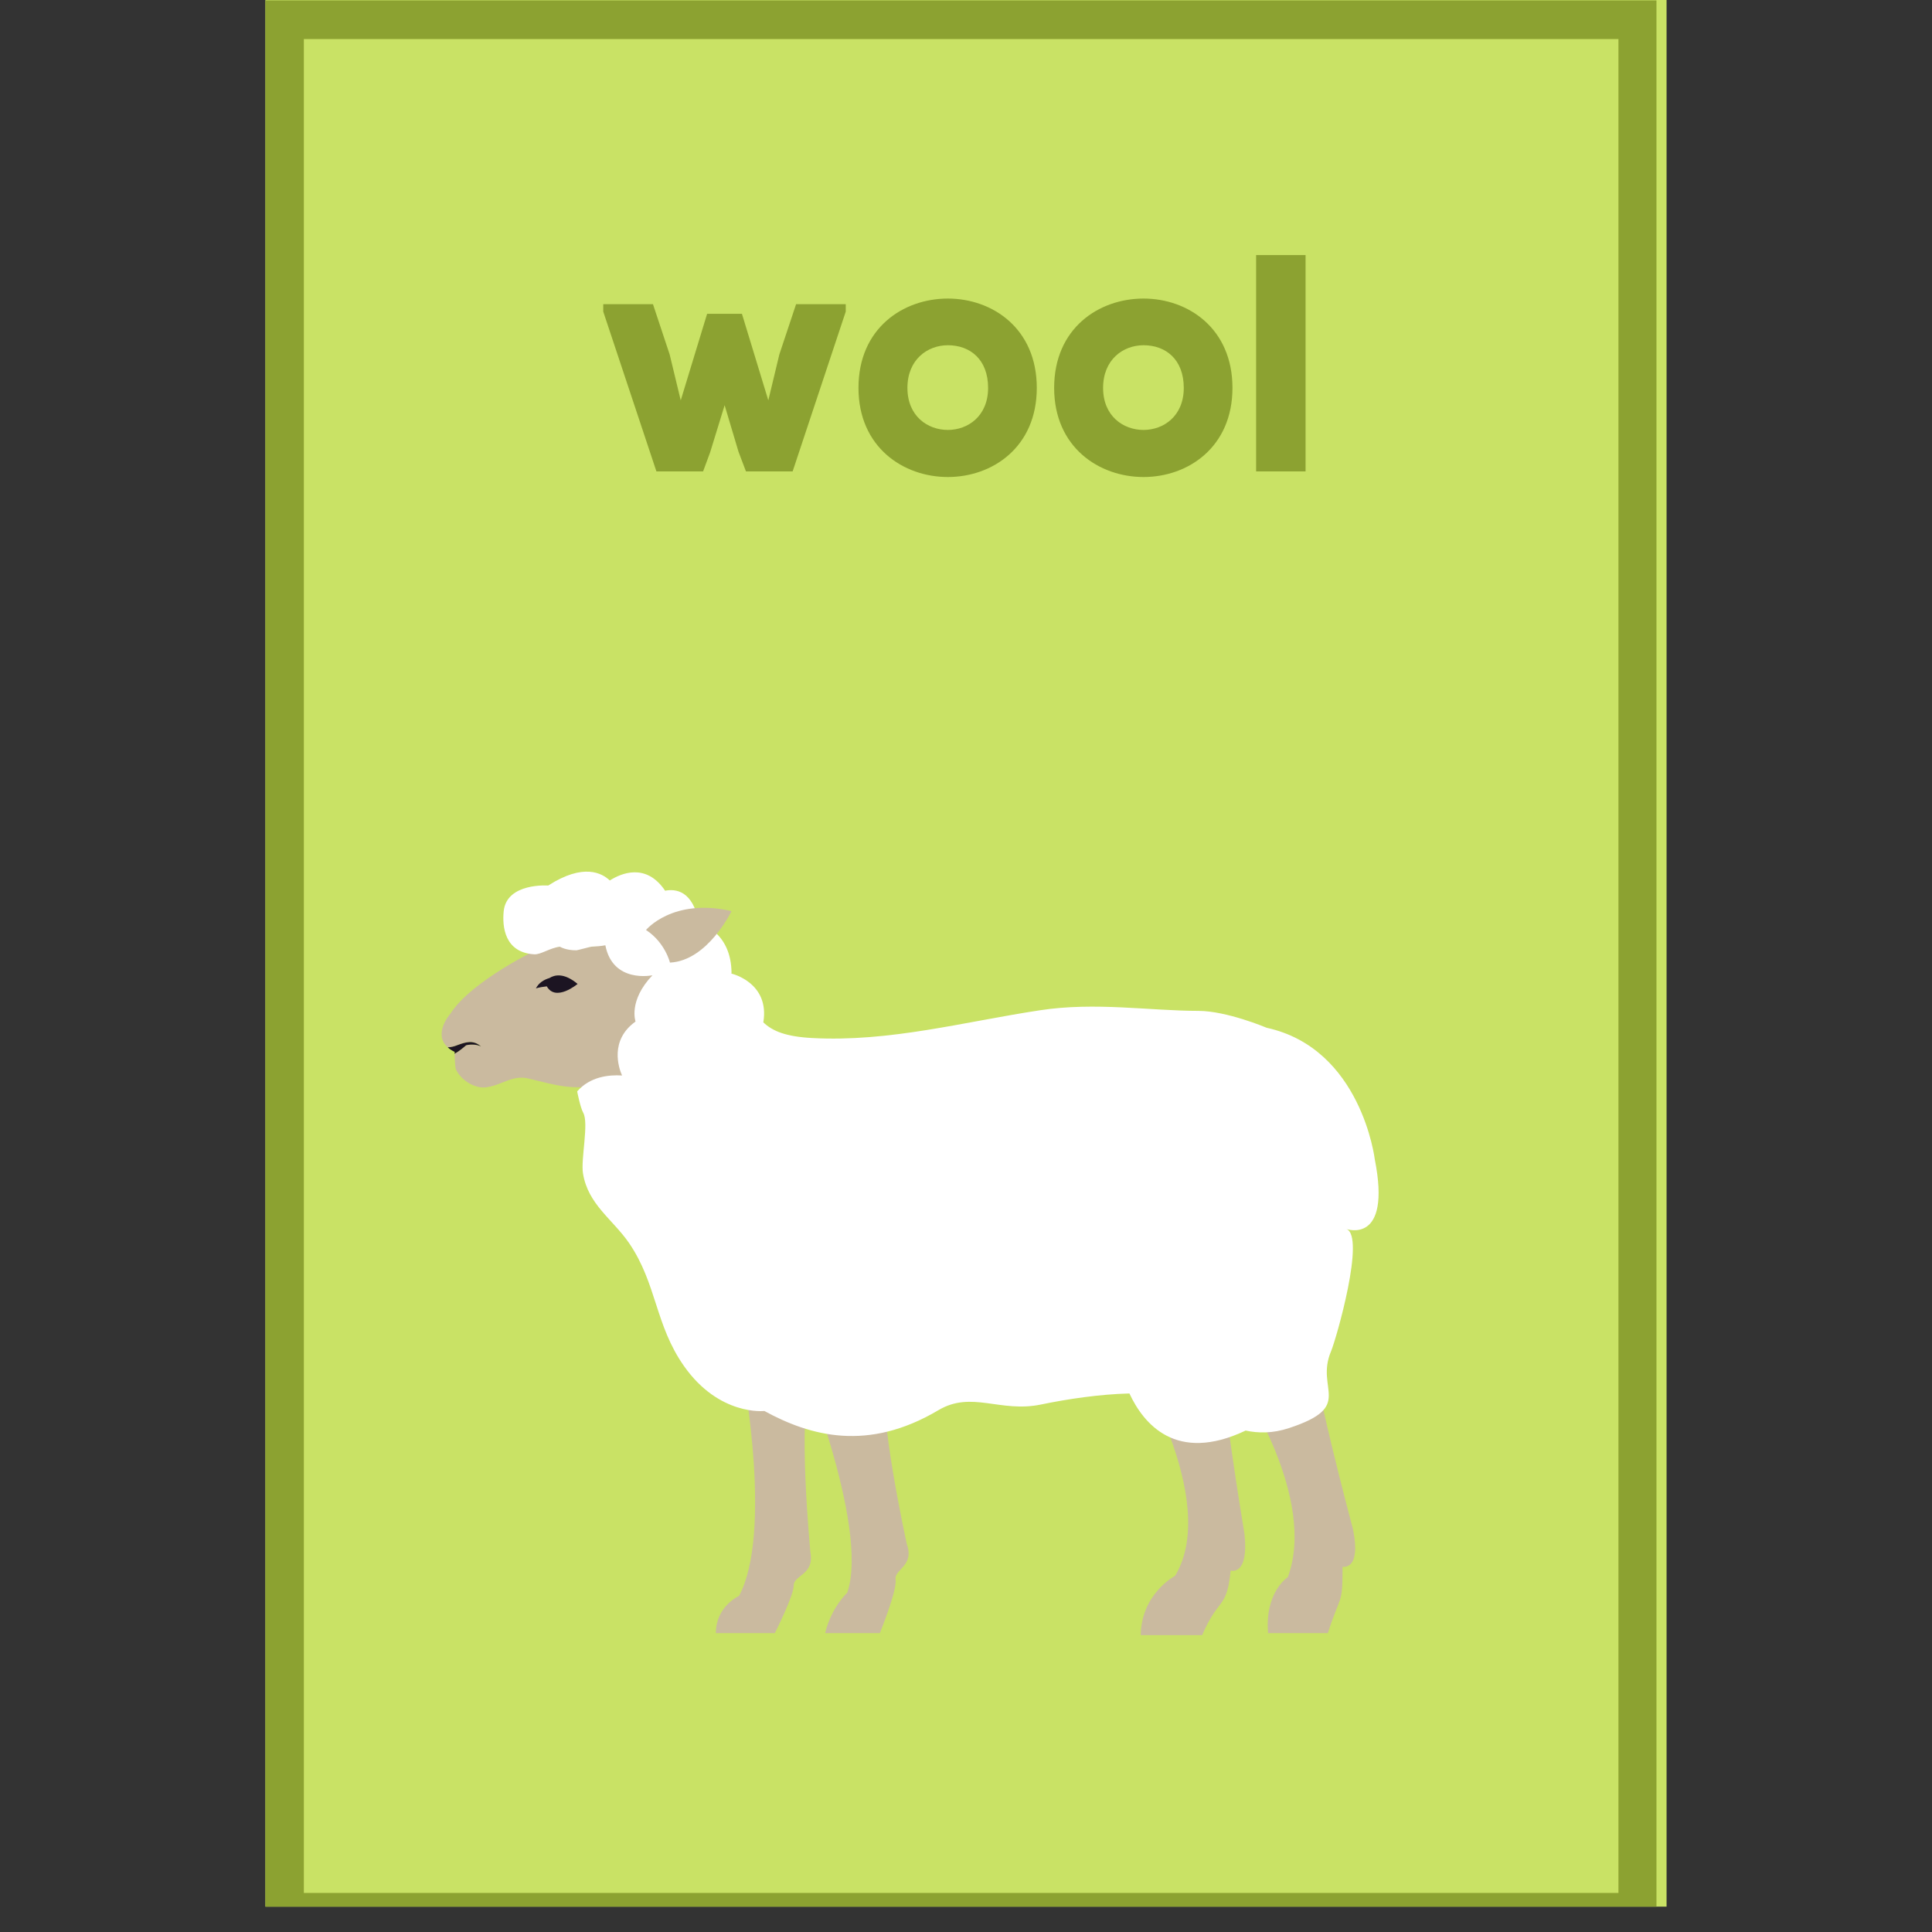 <svg xmlns="http://www.w3.org/2000/svg" xmlns:xlink="http://www.w3.org/1999/xlink" width="50" zoomAndPan="magnify" viewBox="0 0 37.5 37.5" height="50" preserveAspectRatio="xMidYMid meet" version="1.0"><rect x="0" y="0" width="37.5" height="37.5" fill="#333333" stroke="none"/><defs><g/><clipPath id="c76725b44b"><path d="M 5.152 0 L 32.348 0 L 32.348 37.008 L 5.152 37.008 Z M 5.152 0 " clip-rule="nonzero"/></clipPath><clipPath id="446f4f5ad9"><path d="M 5.152 0.008 L 32.152 0.008 L 32.152 37.008 L 5.152 37.008 Z M 5.152 0.008 " clip-rule="nonzero"/></clipPath><clipPath id="d53a6c61da"><path d="M 24 26 L 27 26 L 27 31.738 L 24 31.738 Z M 24 26 " clip-rule="nonzero"/></clipPath><clipPath id="258811731a"><path d="M 21 25 L 25 25 L 25 31.738 L 21 31.738 Z M 21 25 " clip-rule="nonzero"/></clipPath><clipPath id="a2597309c5"><path d="M 13 26 L 16 26 L 16 31.738 L 13 31.738 Z M 13 26 " clip-rule="nonzero"/></clipPath><clipPath id="8dcc1550e6"><path d="M 15 26 L 18 26 L 18 31.738 L 15 31.738 Z M 15 26 " clip-rule="nonzero"/></clipPath><clipPath id="94cb7938a1"><path d="M 8.336 17 L 14 17 L 14 22 L 8.336 22 Z M 8.336 17 " clip-rule="nonzero"/></clipPath><clipPath id="35ff58d970"><path d="M 8.336 20 L 10 20 L 10 21 L 8.336 21 Z M 8.336 20 " clip-rule="nonzero"/></clipPath><clipPath id="1d68fce08c"><path d="M 9 16.738 L 27 16.738 L 27 29 L 9 29 Z M 9 16.738 " clip-rule="nonzero"/></clipPath></defs><g clip-path="url(#c76725b44b)"><path fill="#c9e265" d="M 5.152 0 L 32.445 0 L 32.445 37.469 L 5.152 37.469 Z M 5.152 0 " fill-opacity="1" fill-rule="nonzero"/></g><g clip-path="url(#446f4f5ad9)"><path stroke-linecap="butt" transform="matrix(0.745, 0, 0, 0.75, 5.152, 0.006)" fill="none" stroke-linejoin="miter" d="M 0.001 0.002 L 36.251 0.002 L 36.251 49.981 L 0.001 49.981 L 0.001 0.002 " stroke="#8ca231" stroke-width="2" stroke-opacity="1" stroke-miterlimit="4"/></g><g fill="#8ca231" fill-opacity="1"><g transform="translate(11.768, 9.15)"><g><path d="M -0.059 -3.246 L -0.059 -3.102 L 0.973 0 L 1.879 0 L 2.016 -0.371 L 2.297 -1.285 L 2.566 -0.383 L 2.711 0 L 3.617 0 L 4.648 -3.102 L 4.648 -3.246 L 3.684 -3.246 L 3.359 -2.27 L 3.145 -1.379 L 2.633 -3.059 L 1.957 -3.059 L 1.445 -1.379 L 1.23 -2.27 L 0.906 -3.246 Z M -0.059 -3.246 "/></g></g></g><g fill="#8ca231" fill-opacity="1"><g transform="translate(16.64, 9.15)"><g><path d="M 3.484 -1.621 C 3.484 -2.777 2.621 -3.355 1.758 -3.355 C 0.887 -3.355 0.023 -2.777 0.023 -1.621 C 0.023 -0.469 0.895 0.109 1.758 0.109 C 2.621 0.109 3.484 -0.469 3.484 -1.621 Z M 0.973 -1.621 C 0.973 -2.172 1.363 -2.449 1.758 -2.449 C 2.191 -2.449 2.539 -2.172 2.539 -1.621 C 2.539 -1.074 2.148 -0.805 1.758 -0.805 C 1.363 -0.805 0.973 -1.074 0.973 -1.621 Z M 0.973 -1.621 "/></g></g></g><g fill="#8ca231" fill-opacity="1"><g transform="translate(20.438, 9.15)"><g><path d="M 3.484 -1.621 C 3.484 -2.777 2.621 -3.355 1.758 -3.355 C 0.887 -3.355 0.023 -2.777 0.023 -1.621 C 0.023 -0.469 0.895 0.109 1.758 0.109 C 2.621 0.109 3.484 -0.469 3.484 -1.621 Z M 0.973 -1.621 C 0.973 -2.172 1.363 -2.449 1.758 -2.449 C 2.191 -2.449 2.539 -2.172 2.539 -1.621 C 2.539 -1.074 2.148 -0.805 1.758 -0.805 C 1.363 -0.805 0.973 -1.074 0.973 -1.621 Z M 0.973 -1.621 "/></g></g></g><g fill="#8ca231" fill-opacity="1"><g transform="translate(24.236, 9.15)"><g><path d="M 1.105 -4.199 L 0.145 -4.199 L 0.145 0 L 1.105 0 Z M 1.105 -4.199 "/></g></g></g><g clip-path="url(#d53a6c61da)"><path fill="#caba9f" d="M 24.098 26.902 C 24.098 26.902 25.566 29.078 24.996 30.613 C 24.996 30.613 24.547 30.895 24.613 31.699 L 25.773 31.699 C 26.023 30.922 26.059 31.176 26.059 30.41 C 26.059 30.41 26.426 30.492 26.262 29.684 C 26.262 29.684 25.406 26.492 25.484 26.09 C 25.566 25.688 24.098 26.902 24.098 26.902 Z M 24.098 26.902 " fill-opacity="1" fill-rule="nonzero"/></g><g clip-path="url(#258811731a)"><path fill="#caba9f" d="M 21.957 26.328 C 21.957 26.328 23.699 29.109 22.809 30.586 C 22.809 30.586 22.152 30.93 22.141 31.742 L 23.332 31.742 C 23.656 30.988 23.812 31.246 23.887 30.484 C 23.887 30.484 24.242 30.598 24.156 29.777 C 24.156 29.777 23.609 26.523 23.727 26.129 C 23.848 25.734 21.957 26.328 21.957 26.328 Z M 21.957 26.328 " fill-opacity="1" fill-rule="nonzero"/></g><g clip-path="url(#a2597309c5)"><path fill="#caba9f" d="M 14.426 26.699 C 14.426 26.699 14.996 29.766 14.344 30.977 C 14.344 30.977 13.895 31.176 13.895 31.699 L 15.039 31.699 C 15.039 31.699 15.406 30.977 15.406 30.773 C 15.406 30.57 15.812 30.57 15.73 30.129 C 15.73 30.129 15.469 27.426 15.742 26.82 C 16.016 26.219 14.426 26.699 14.426 26.699 Z M 14.426 26.699 " fill-opacity="1" fill-rule="nonzero"/></g><g clip-path="url(#8dcc1550e6)"><path fill="#caba9f" d="M 15.465 26.176 C 15.465 26.176 16.891 29.613 16.445 30.914 C 16.445 30.914 16.137 31.195 16.016 31.699 L 17.078 31.699 C 17.078 31.699 17.418 30.859 17.383 30.66 C 17.352 30.461 17.754 30.398 17.602 29.973 C 17.602 29.973 17.023 27.348 17.195 26.707 C 17.367 26.066 15.465 26.176 15.465 26.176 Z M 15.465 26.176 " fill-opacity="1" fill-rule="nonzero"/></g><path fill="#bb804c" d="M 13.254 17.664 C 13.07 17.57 12.691 17.242 12.539 17.172 C 12.926 17.648 13.074 18.277 13.074 18.277 C 13.289 18.441 13.375 18.695 13.398 18.965 C 13.703 18.988 13.98 18.977 14.199 18.898 C 14.199 18.898 13.734 17.91 13.254 17.664 Z M 13.254 17.664 " fill-opacity="1" fill-rule="nonzero"/><g clip-path="url(#94cb7938a1)"><path fill="#caba9f" d="M 13.398 18.965 C 13.375 18.695 13.289 18.441 13.074 18.277 C 13.074 18.277 12.242 17.926 12.242 17.926 C 12.105 18.309 11.59 18.387 11.23 18.391 C 11.023 18.395 10.867 18.375 10.867 18.375 C 10.715 18.395 10.586 18.406 10.473 18.406 C 10.473 18.406 9.152 19.031 8.742 19.676 C 8.742 19.676 8.395 20.066 8.691 20.328 C 8.75 20.328 8.816 20.312 8.871 20.289 C 9.031 20.23 9.184 20.176 9.336 20.312 C 9.246 20.262 9.098 20.273 9.047 20.289 C 8.992 20.336 8.914 20.402 8.824 20.453 C 8.824 20.531 8.836 20.727 8.848 20.754 C 8.953 20.977 9.23 21.141 9.453 21.102 C 9.746 21.059 9.953 20.859 10.258 20.934 C 10.773 21.059 11.145 21.18 11.68 21.043 C 12.223 20.902 13.133 20.566 13.25 20.012 C 13.25 20.012 13.441 19.469 13.398 18.965 Z M 13.398 18.965 " fill-opacity="1" fill-rule="nonzero"/></g><path fill="#ce8f56" d="M 10.375 18.402 C 10.371 18.402 10.371 18.402 10.367 18.402 C 10.363 18.441 10.363 18.426 10.375 18.402 Z M 10.375 18.402 " fill-opacity="1" fill-rule="nonzero"/><path fill="#ce8f56" d="M 10.375 18.402 C 10.406 18.402 10.438 18.406 10.473 18.406 C 10.418 18.328 10.387 18.371 10.375 18.402 Z M 10.375 18.402 " fill-opacity="1" fill-rule="nonzero"/><g clip-path="url(#35ff58d970)"><path fill="#1c1422" d="M 9.336 20.312 C 9.184 20.176 9.031 20.23 8.871 20.289 C 8.816 20.312 8.75 20.328 8.691 20.328 C 8.727 20.363 8.77 20.391 8.828 20.418 C 8.824 20.418 8.824 20.434 8.824 20.453 C 8.914 20.402 8.992 20.336 9.047 20.289 C 9.098 20.273 9.246 20.262 9.336 20.312 Z M 9.336 20.312 " fill-opacity="1" fill-rule="nonzero"/></g><g clip-path="url(#1d68fce08c)"><path fill="#ffffff" d="M 26.684 22.5 C 26.684 22.5 26.426 20.352 24.586 19.949 C 24.586 19.949 23.812 19.621 23.258 19.621 C 22.336 19.621 21.25 19.445 20.188 19.609 C 18.715 19.832 17.266 20.23 15.762 20.148 C 15.258 20.121 14.996 20.016 14.816 19.844 C 14.945 19.07 14.199 18.898 14.199 18.898 C 14.199 18.07 13.566 17.918 13.566 17.918 C 13.453 17.277 13.105 17.25 12.91 17.289 C 12.539 16.738 12.051 16.953 11.836 17.09 C 11.688 16.949 11.328 16.746 10.641 17.188 C 10.641 17.188 9.836 17.129 9.777 17.684 C 9.746 17.984 9.793 18.488 10.367 18.523 C 10.5 18.531 10.664 18.402 10.867 18.375 C 10.867 18.375 10.984 18.449 11.191 18.445 C 11.207 18.445 11.465 18.375 11.48 18.375 C 11.578 18.371 11.668 18.363 11.75 18.348 C 11.895 19.094 12.664 18.93 12.664 18.93 C 12.191 19.426 12.336 19.828 12.336 19.828 C 11.828 20.191 12.008 20.727 12.074 20.875 C 11.812 20.859 11.453 20.898 11.203 21.184 C 11.203 21.184 11.262 21.492 11.32 21.598 C 11.434 21.801 11.27 22.5 11.316 22.777 C 11.414 23.379 11.891 23.664 12.211 24.129 C 12.75 24.918 12.715 25.719 13.277 26.516 C 13.961 27.488 14.836 27.387 14.836 27.387 C 15.73 27.875 16.848 28.184 18.215 27.371 C 18.863 26.988 19.41 27.426 20.203 27.262 C 20.715 27.156 21.336 27.062 21.922 27.047 C 22.195 27.633 22.824 28.406 24.172 27.77 L 24.172 27.766 C 24.422 27.82 24.703 27.824 25.02 27.719 C 26.305 27.297 25.52 26.973 25.836 26.227 C 25.938 25.984 26.508 23.992 26.133 23.855 C 26.133 23.855 27.016 24.172 26.684 22.5 Z M 26.684 22.5 " fill-opacity="1" fill-rule="nonzero"/></g><path fill="#caba9f" d="M 12.539 18.051 C 12.539 18.051 13.055 17.422 14.199 17.684 C 14.199 17.684 13.738 18.648 13.004 18.684 C 13.004 18.684 12.91 18.293 12.539 18.051 Z M 12.539 18.051 " fill-opacity="1" fill-rule="nonzero"/><path fill="#1c1422" d="M 10.664 18.984 C 10.555 19.016 10.457 19.078 10.402 19.184 C 10.473 19.164 10.543 19.152 10.613 19.145 C 10.789 19.453 11.211 19.098 11.211 19.098 C 10.945 18.875 10.762 18.922 10.664 18.984 Z M 10.664 18.984 " fill-opacity="1" fill-rule="nonzero"/></svg>